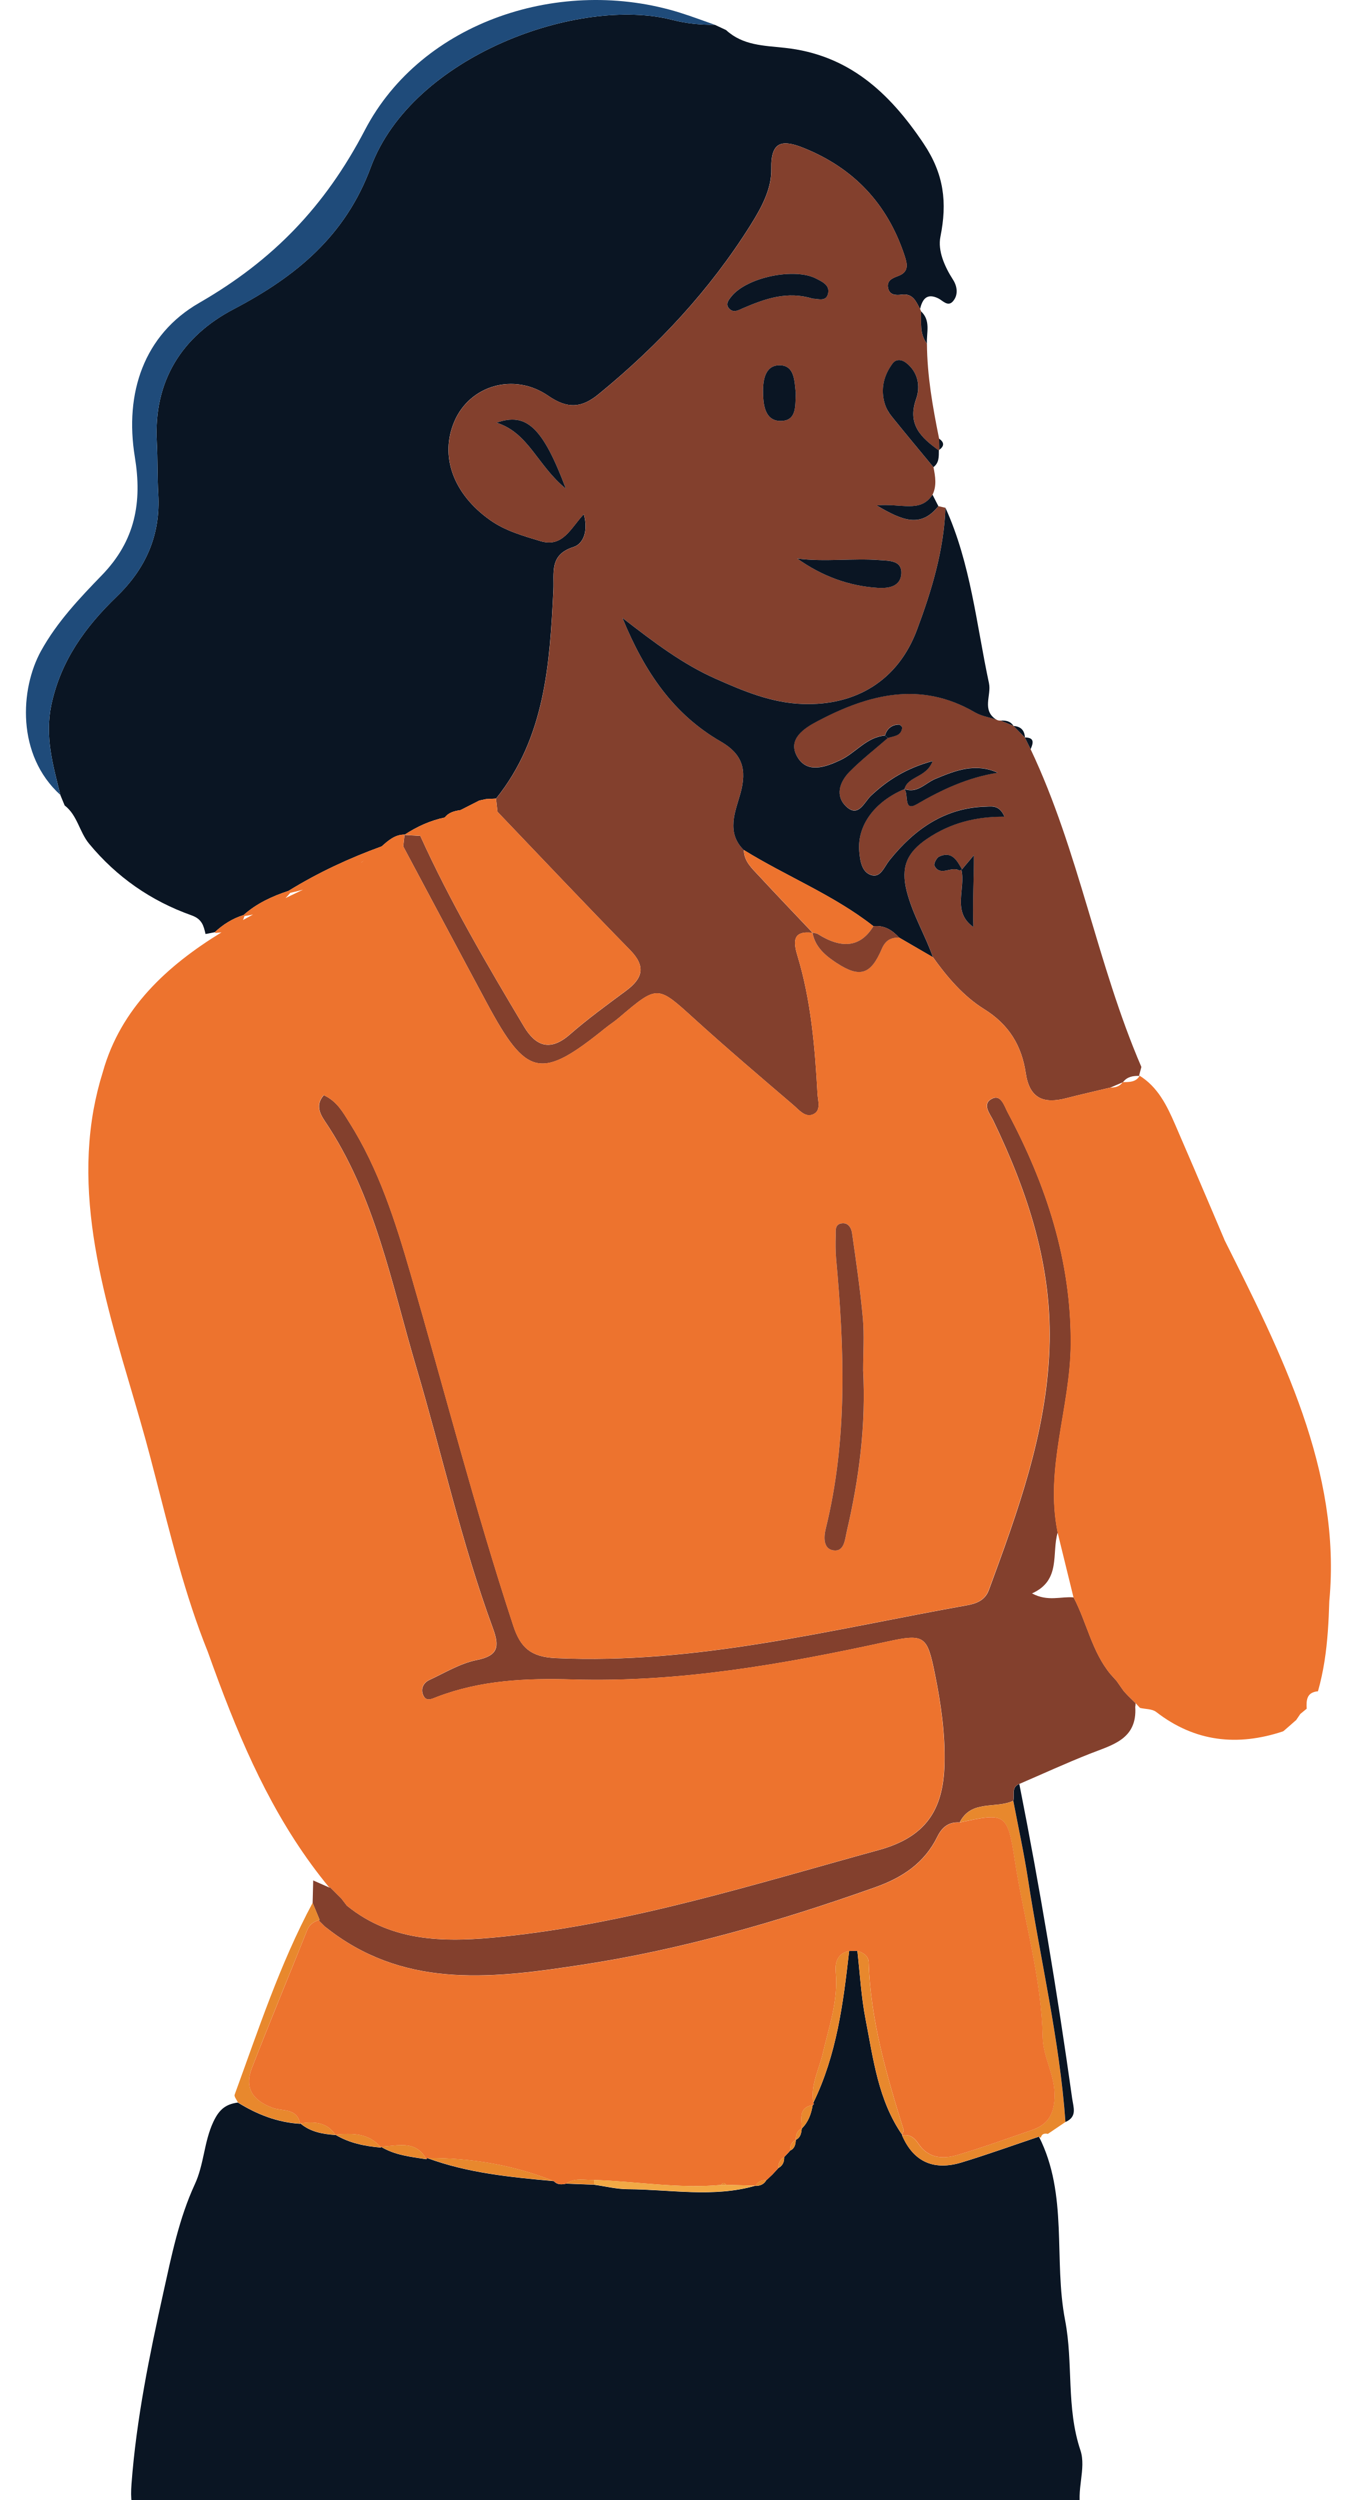 <?xml version="1.0" encoding="UTF-8"?>
<svg id="Layer_1" data-name="Layer 1" xmlns="http://www.w3.org/2000/svg" width="380.12" height="695.82" viewBox="0 0 380.12 695.82">
  <defs>
    <style>
      .cls-1 {
        fill: #e8882d;
      }

      .cls-2 {
        fill: #83402d;
      }

      .cls-3 {
        fill: #0a1523;
      }

      .cls-4 {
        fill: #1f4b7a;
      }

      .cls-5 {
        fill: #ed732e;
      }

      .cls-6 {
        fill: #f2a945;
      }
    </style>
  </defs>
  <path class="cls-3" d="M57.24,259.96c-.54-2.3-.95-4.17-3.92-5.22-11.27-4-20.83-10.64-28.51-19.93-2.72-3.29-3.25-7.92-6.8-10.64-.42-1.01-.84-2.02-1.26-3.03l.06.08c-2.02-8.21-4.38-16.18-2.51-25.02,2.62-12.36,9.49-21.76,18.22-30.18,8.12-7.83,12.24-17.18,11.56-28.57-.28-4.78-.15-9.58-.41-14.35-.95-17.06,6.98-29.51,21.42-37.07,17.3-9.06,31.09-20.36,38.16-39.46C114.78,15.48,161.29-1.17,187.26,5.55c3.92,1.01,7.82,1.38,11.81,1.35l.03.02c1.03.48,2.07.97,3.1,1.45,4.64,4.29,10.56,4.32,16.32,4.94,17.68,1.9,29.05,12.3,38.65,26.6,5.76,8.58,6.63,16.47,4.71,26-.77,3.83,1.14,8.26,3.53,11.96,1.16,1.8,1.51,4.23-.04,5.99-1.44,1.63-2.81-.21-4.14-.85-3.16-1.51-4.36.29-5.02,2.98-1.12-2.1-1.99-4.42-5.16-3.98-1.58.22-3.38.13-3.76-1.94-.37-2.04,1.29-2.69,2.8-3.25,3.26-1.2,2.51-3.55,1.73-5.91-4.75-14.22-14.07-24.12-27.99-29.72-5.75-2.31-9.23-2.15-9.05,5.76.13,5.58-2.73,10.81-5.7,15.56-11.38,18.18-25.8,33.63-42.38,47.18-4.73,3.87-8.61,4.18-14.04.45-9.61-6.59-21.85-2.82-26.11,7.08-4.19,9.72-.34,20.31,10,27.58,4.21,2.96,9.06,4.31,13.91,5.78,6.26,1.9,8.4-3.51,12.11-7.49,1.31,4.66-.13,8.27-2.86,9.14-6.83,2.17-5.37,7.16-5.61,12.03-1.02,20.49-2.29,40.96-15.96,57.98-.93.05-1.85.1-2.78.15-.62.13-1.25.27-1.87.4-1.74.89-3.49,1.78-5.23,2.66-1.67.26-3.29.63-4.4,2.07-4.07.85-7.78,2.55-11.25,4.83l.06-.08c-2.69,0-4.53,1.65-6.38,3.29-9.05,3.28-17.74,7.32-25.94,12.38-4.57,1.51-8.88,3.5-12.52,6.73-3.04.96-5.69,2.59-8,4.77-.87.17-1.74.34-2.61.51Z"/>
  <path class="cls-3" d="M289.31,594.62c8.23,16.22,4.02,34.21,7.3,51.15,2.3,11.9.27,24.24,4.25,36.13,1.75,5.2-1.35,11.28.26,17.17.83,3.05-2.49,3.7-4.97,3.47-16.67-1.57-33.25,2.52-50,.3-8.07-1.07-16.26,2.23-24.56,1.38-14.16-1.44-28.49-1.52-42.59-1.24-35.59.71-71.14-1.66-106.7-.31-8.69.33-17.22-1.6-26.06-.34-8.34,1.18-10.24-2.83-9.62-11.04,1.36-18.05,4.98-35.65,8.87-53.24,2.27-10.25,4.37-20.65,8.75-30.12,2.62-5.66,2.54-11.79,5.17-17.4,1.65-3.52,3.49-4.92,6.83-5.37,5.32,3.31,11.01,5.53,17.32,5.92l.08-.11c2.83,2.39,6.25,2.97,9.78,3.23l-.09-.12c3.92,2.38,8.27,3.23,12.75,3.62l-.04-.26c3.89,2.38,8.32,2.82,12.68,3.5l.22-.34c11.38,4.21,23.33,5.34,35.28,6.43.98,1.06,2.18.99,3.43.7,2.59.1,5.17.2,7.76.3,3.16.44,6.31,1.24,9.47,1.25,11.83.06,23.75,2.42,35.48-.97v.06c1.31,0,2.4-.44,3.07-1.65l.13-.08c.52-.49,1.05-.99,1.57-1.48l.04-.05c.49-.53.98-1.06,1.47-1.58l.08-.12c1.24-.65,1.7-1.72,1.65-3.06h0c.48-.52.96-1.03,1.45-1.55l.15-.23c1.33-.58,1.58-1.74,1.64-3.02h0c1.37-.64,1.53-1.92,1.68-3.2l-.05.08c1.85-1.8,2.67-4.08,3.08-6.56l.32-.26-.16-.37c6.52-13.33,8.36-27.77,9.99-42.26.76,0,1.52,0,2.28-.01.73,6.33,1.06,12.74,2.28,18.98,2.17,11.1,3.5,22.54,10.22,32.23l-.03.16c3.27,7.53,9.03,9.79,16.61,7.48,7.22-2.2,14.33-4.76,21.49-7.17Z"/>
  <path class="cls-2" d="M138.16,222.25c13.68-17.02,14.94-37.49,15.96-57.98.24-4.88-1.22-9.86,5.61-12.03,2.73-.87,4.17-4.48,2.86-9.14-3.71,3.98-5.85,9.39-12.11,7.49-4.85-1.47-9.7-2.82-13.91-5.78-10.35-7.28-14.19-17.87-10-27.58,4.26-9.89,16.5-13.66,26.11-7.08,5.43,3.72,9.31,3.41,14.04-.45,16.57-13.55,31-29,42.38-47.18,2.97-4.75,5.83-9.97,5.7-15.56-.18-7.91,3.3-8.08,9.05-5.76,13.91,5.6,23.24,15.5,27.99,29.72.79,2.35,1.53,4.7-1.73,5.91-1.51.56-3.17,1.2-2.8,3.25.37,2.08,2.18,2.16,3.76,1.94,3.17-.44,4.04,1.89,5.16,3.98,0,0,.26.67.26.67.08,3.08-.45,6.28,1.64,8.99.06,8.95,1.62,17.7,3.39,26.43.02,1.04.04,2.08.06,3.11,0,0-.12.19-.12.19-4.9-3.55-8.89-7.18-6.32-14.39,1.21-3.39.57-7.5-2.95-10.11-1.22-.9-2.7-.93-3.58.25-2.51,3.35-3.44,7.16-2.2,11.26.38,1.24,1.08,2.47,1.9,3.48,3.83,4.76,7.75,9.44,11.64,14.15.51,2.57.96,5.14-.26,7.65-3.39,5.24-8.81,2.31-15.55,2.99,7.29,4.27,12.26,6.33,17.19.2.65.15,1.31.3,1.96.45-.44,11.84-3.86,23.09-7.94,33.98-5.3,14.15-17.05,21.14-31.82,20.62-8.72-.31-16.53-3.6-24.32-7.06-9.02-4.01-16.89-9.92-25.87-16.89,6.26,15.31,14.35,26.89,27.36,34.38,5.93,3.42,7.41,7.65,5.48,14.53-1.36,4.84-4.04,10.79.95,15.68.06,3.21,2.32,5.16,4.24,7.24,4.92,5.32,9.94,10.54,14.92,15.81-5.67-.69-5.38,2.54-4.22,6.38,3.8,12.54,4.86,25.49,5.59,38.47.11,1.95,1.12,4.72-1.32,5.71-2.17.88-3.88-1.32-5.41-2.63-9.28-7.93-18.58-15.84-27.62-24.04-10.27-9.31-10.15-9.43-20.98-.22-1.21,1.03-2.56,1.89-3.8,2.89-17.91,14.46-21.85,13.64-32.98-7.08-7.79-14.49-15.51-29.02-23.26-43.54.13-1.09.26-2.18.38-3.26l-.06.08c1.48.09,2.95.18,4.43.27,8.34,18.38,18.53,35.75,28.86,53.05,3.29,5.5,7.31,7.01,12.78,2.24,4.98-4.35,10.36-8.26,15.68-12.2,4.67-3.46,5.57-6.77,1.11-11.33-12.44-12.69-24.63-25.62-36.92-38.46-.14-1.23-.28-2.45-.42-3.68ZM222.01,155.44c6.85,4.85,14.25,7.63,22.45,8.16,3.19.2,6.4-.47,6.53-4.09.14-3.58-3.48-3.43-5.96-3.63-7.57-.6-15.23.6-23.03-.45ZM226.29,83.11c1.53.02,3.88,1.04,4.33-1.63.36-2.14-1.63-3.05-3.33-3.93-6.06-3.15-19.36-.38-23.63,4.98-.84,1.05-1.77,2.2-.52,3.44,1.16,1.16,2.47.34,3.68-.17,6.17-2.64,12.39-4.9,19.46-2.69ZM221.61,109.44c-.39-3.18-.22-7.78-4.52-7.78-4.23,0-4.69,4.57-4.59,7.97.1,3.39.68,7.73,5.2,7.51,4.23-.2,3.72-4.37,3.91-7.7ZM157.57,136c-6.43-17.08-10.97-21.3-19.29-18.36,8.96,2.82,11.29,11.82,19.29,18.36Z"/>
  <path class="cls-2" d="M87.06,529.58c.05-2.08.1-4.16.16-6.24,1.5.67,3.01,1.33,4.51,1.99,0,0,.09-.19.09-.19.55.54,1.09,1.08,1.64,1.63l-.03-.03c.54.54,1.09,1.09,1.63,1.63l-.02-.04c.51.67,1.03,1.35,1.54,2.02,12.93,10.51,28.32,10.22,43.37,8.65,35.86-3.74,70.2-14.62,104.78-24.12,12.95-3.56,17.96-10.98,18.3-23.83.23-8.59-1-16.97-2.7-25.33-2.12-10.43-2.87-11.12-13.24-8.85-28.89,6.3-57.92,11.43-87.65,10.54-12.85-.38-25.54.18-37.72,4.84-1.43.54-3.15,1.56-3.96-.71-.62-1.72.28-3.27,1.82-3.98,4.33-2.02,8.6-4.63,13.18-5.55,6.05-1.22,6.38-3.75,4.51-8.86-8.73-23.75-14.17-48.48-21.36-72.7-6.94-23.4-11.45-47.73-25.49-68.52-1.46-2.17-2.5-4.58-.24-7.13,3.68,1.7,5.31,4.74,7.14,7.64,8.19,12.98,12.76,27.39,17.01,42,9.51,32.7,17.98,65.7,28.63,98.06,2,6.08,4.88,8.65,11.83,8.97,39.05,1.8,76.52-7.92,114.4-14.68,2.74-.49,5.13-1.38,6.21-4.3,7.99-21.72,15.93-43.32,16.85-66.97.9-22.91-5.95-43.52-15.62-63.64-.93-1.94-3.37-4.69-.22-6.17,2.35-1.1,3.28,2.11,4.19,3.84,10.79,20.23,17.79,41.46,17.59,64.75-.15,17.48-7.28,34.45-3.64,52.17-1.75,5.87,1.01,13.33-7.16,16.99,4.42,2.37,8.08.78,11.59,1.11,3.69,6.99,5.09,15.09,10.27,21.36.57.63,1.13,1.26,1.7,1.89.67.95,1.34,1.91,2.01,2.86.4.42.8.85,1.19,1.27.69.68,1.39,1.37,2.08,2.05,0,.35-.03.7-.09,1.05.58,9.01-6.38,10.56-12.64,13.03-6.63,2.62-13.12,5.6-19.67,8.42-2.35.92-1.18,3.09-1.68,4.67-4.85,2.3-11.71-.39-14.9,6.02-3.04-.19-4.91,1.28-6.23,3.97-3.61,7.36-9.75,11.4-17.4,14.11-26.57,9.42-53.62,17.28-81.45,21.52-23.85,3.64-48.19,6.89-69.72-9.1-.69-.52-1.37-1.05-2.06-1.57l.05.03-1.63-1.62.19-.26c-.65-1.57-1.31-3.14-1.96-4.71Z"/>
  <path class="cls-2" d="M277.45,200.27c.37.22.77.31,1.2.27,1.19.49,2.39.99,3.58,1.48h.02c1.06,1.09,2.11,2.17,3.17,3.25,0,0-.03-.03-.03-.03.54,1.09,1.07,2.18,1.61,3.27,13.46,28.37,18.47,59.7,30.85,88.44-.21.78-.42,1.56-.63,2.34,0,0,.15.14.15.14-1.79-.05-3.47.19-4.65,1.75l-.09.05c-1.14.48-2.28.97-3.43,1.45-4.11.99-8.24,1.91-12.33,2.97-6.21,1.61-10.16.1-11.21-6.96-1.13-7.6-4.6-13.5-11.63-17.87-5.66-3.51-10.26-8.86-14.23-14.44-2.17-6.21-5.63-11.82-7.3-18.35-1.75-6.86.12-10.88,5.73-14.67,6.47-4.36,13.54-6.16,21.49-6.11-1.42-3.31-3.54-2.84-5.25-2.79-11.48.34-19.89,6.38-26.77,14.93-1.47,1.83-2.43,4.9-5.02,4.14-2.74-.79-3.19-4.01-3.41-6.71-.58-7.16,4.27-13.76,12.59-17.25,1.23,1.43-.37,6.42,3.41,4.22,7.08-4.13,14.3-7.47,22.55-8.77-6.32-2.82-11.81-.58-17.35,1.71-2.78,1.15-5,4.14-8.61,2.83.97-3.65,6.16-3.13,7.84-7.78-7.29,1.98-12.47,5.24-17.15,9.63-1.83,1.72-3.45,6.13-6.81,3.11-3.34-3-1.96-6.96.85-9.81,3.31-3.35,7.07-6.26,10.63-9.36,1.63-.54,3.69-.5,3.99-2.83.03-.27-.59-.89-.89-.89-2.02.04-3.31,1.11-3.9,3.05-5.15.44-8.13,4.82-12.4,6.83-4.21,1.98-9.37,3.86-12.1-1.06-2.69-4.86,2.07-7.86,5.74-9.8,14.15-7.45,28.62-11.28,43.79-2.45,1.78,1.04,3.98,1.37,5.98,2.03ZM271.06,257.98c.21.08.42.15.63.23l-.64-.22c-.26-6.47.14-12.92.15-19.98-1.1,1.31-2.21,2.63-3.31,3.94-1.42-2.48-2.81-5.2-6.38-3.54-.71.33-1.56,2.03-1.29,2.54,1.63,3.09,4.59.07,6.75,1.23.19.1.5-.03.76-.05,1.22,5.26-2.73,11.6,3.32,15.85Z"/>
  <path class="cls-3" d="M277.45,200.27c-2-.66-4.2-.99-5.98-2.03-15.17-8.84-29.64-5-43.79,2.45-3.67,1.93-8.43,4.94-5.74,9.8,2.73,4.92,7.89,3.04,12.1,1.06,4.27-2.01,7.25-6.39,12.4-6.83.28.21.55.43.8.67-3.56,3.1-7.32,6.01-10.64,9.36-2.81,2.85-4.18,6.8-.85,9.81,3.36,3.03,4.97-1.39,6.81-3.11,4.68-4.38,9.86-7.65,17.15-9.63-1.69,4.64-6.87,4.12-7.84,7.78h-.01c-8.31,3.5-13.17,10.1-12.59,17.26.22,2.7.67,5.91,3.41,6.71,2.6.75,3.55-2.31,5.02-4.14,6.87-8.56,15.29-14.59,26.77-14.93,1.72-.05,3.83-.52,5.25,2.79-7.95-.05-15.03,1.75-21.49,6.11-5.61,3.79-7.48,7.81-5.73,14.67,1.67,6.54,5.13,12.14,7.3,18.35-3.13-1.82-6.27-3.64-9.4-5.46-1.93-2.09-4.15-3.52-7.16-3.17-11.08-8.7-24.23-13.87-36.11-21.22-5-4.89-2.31-10.84-.95-15.68,1.93-6.88.45-11.11-5.48-14.53-13.01-7.5-21.09-19.08-27.36-34.38,8.98,6.97,16.85,12.88,25.87,16.89,7.79,3.46,15.59,6.75,24.32,7.06,14.76.52,26.52-6.47,31.82-20.62,4.08-10.89,7.5-22.14,7.94-33.98,7.05,15.54,8.61,32.43,12.12,48.84.72,3.37-2.11,7.46,2.05,10.13Z"/>
  <path class="cls-4" d="M199.07,6.9c-3.99.04-7.89-.33-11.81-1.35-25.97-6.72-72.49,9.94-84.01,41.04-7.08,19.09-20.86,30.4-38.16,39.46-14.44,7.55-22.37,20.01-21.42,37.07.27,4.78.13,9.58.41,14.35.68,11.39-3.44,20.73-11.56,28.57-8.74,8.42-15.61,17.83-18.22,30.18-1.87,8.83.5,16.8,2.51,25.02-12.27-11.11-11.24-29.48-5.38-40.09,4.46-8.06,10.72-14.65,16.93-21.06,9.32-9.6,11.26-20.3,9.19-32.91-2.92-17.82,2.55-34.04,17.91-42.88,20.52-11.81,35.02-26.78,46.16-48.12C117.47,5.84,156.41-6.77,189.38,3.54c3.26,1.02,6.46,2.23,9.69,3.36Z"/>
  <path class="cls-1" d="M267.27,507.2c3.19-6.41,10.06-3.72,14.9-6.02,1.38,7.28,2.98,14.53,4.1,21.86,3.45,22.52,8.81,44.74,10.42,67.54-1.63,1.1-3.25,2.2-4.88,3.3-.95-.19-1.72-.04-1.97,1.08,0,0-.54-.33-.54-.33-7.16,2.4-14.27,4.96-21.49,7.17-7.58,2.31-13.34.05-16.61-7.48,2.18-.47,3.48.72,4.59,2.36,2.68,3.95,6.68,4.28,10.65,3.12,7.04-2.07,13.95-4.6,20.9-6.98,4.18-1.43,6.01-3.98,6.3-8.81.37-6.15-3.18-11.25-3.3-16.99-.34-16.72-5.23-32.7-7.73-49.06-2.08-13.58-2.74-13.48-15.37-10.75Z"/>
  <path class="cls-1" d="M87.06,529.58c.65,1.57,1.31,3.14,1.96,4.71-1.58.48-2.82,1.23-3.49,2.92-5.12,12.81-10.43,25.55-15.41,38.42-2.15,5.55.4,9.01,5.81,11,2.73,1.01,6.83-.02,7.64,4.41-6.32-.39-12.01-2.61-17.32-5.92-.32-.72-1.1-1.61-.91-2.15,6.61-18.05,12.59-36.37,21.72-53.4Z"/>
  <path class="cls-3" d="M296.7,590.58c-1.61-22.8-6.97-45.02-10.42-67.54-1.12-7.32-2.72-14.57-4.1-21.86.5-1.58-.67-3.76,1.68-4.67,5.74,28.98,10.59,58.1,14.69,87.36.38,2.73,1.51,5.21-1.85,6.71Z"/>
  <path class="cls-3" d="M259.94,130.01c-3.89-4.71-7.81-9.39-11.64-14.15-.82-1.02-1.52-2.24-1.9-3.48-1.24-4.1-.31-7.9,2.2-11.26.88-1.17,2.36-1.14,3.58-.25,3.53,2.61,4.16,6.72,2.95,10.11-2.57,7.21,1.41,10.84,6.32,14.39-.01,1.7.09,3.44-1.5,4.63Z"/>
  <path class="cls-3" d="M261.32,140.86c-4.93,6.13-9.91,4.07-17.19-.2,6.75-.68,12.16,2.25,15.55-2.99.55,1.06,1.09,2.13,1.64,3.2Z"/>
  <path class="cls-3" d="M258.13,95.64c-2.08-2.72-1.56-5.91-1.64-8.99,2.77,2.59,1.48,5.92,1.64,8.99Z"/>
  <path class="cls-3" d="M287,208.51c-.54-1.09-1.07-2.18-1.61-3.27,2.75,0,2.38,1.53,1.61,3.27Z"/>
  <path class="cls-3" d="M285.42,205.27c-1.06-1.08-2.11-2.16-3.17-3.23,2.02.13,3.07,1.22,3.17,3.23Z"/>
  <path class="cls-3" d="M261.57,125.19c-.02-1.04-.04-2.08-.06-3.11,1.46,1.01,1.51,2.05.06,3.11Z"/>
  <path class="cls-3" d="M282.23,202.02c-1.19-.49-2.38-.99-3.58-1.48,1.43-.07,2.73.14,3.58,1.48Z"/>
  <path class="cls-2" d="M135.38,222.39c-.62.13-1.25.27-1.87.4.62-.13,1.25-.27,1.87-.4Z"/>
  <path class="cls-5" d="M83.57,591.05c-.81-4.43-4.91-3.41-7.64-4.41-5.42-1.99-7.97-5.45-5.81-11,4.99-12.86,10.3-25.6,15.41-38.42.68-1.69,1.91-2.45,3.49-2.92,0,0-.18.26-.18.26.54.54,1.09,1.08,1.63,1.62,0,0-.05-.03-.05-.03.69.52,1.37,1.05,2.06,1.57,21.53,15.98,45.88,12.74,69.72,9.1,27.83-4.25,54.88-12.1,81.45-21.52,7.66-2.71,13.79-6.75,17.4-14.11,1.32-2.69,3.19-4.16,6.23-3.97,12.63-2.74,13.28-2.84,15.36,10.74,2.5,16.36,7.39,32.34,7.73,49.06.12,5.74,3.67,10.85,3.3,16.99-.29,4.82-2.13,7.38-6.3,8.81-6.95,2.38-13.86,4.91-20.9,6.98-3.97,1.17-7.97.83-10.65-3.12-1.11-1.64-2.41-2.83-4.59-2.36,0,0,.03-.16.03-.16.13-.51.48-1.09.34-1.52-4.71-15.21-9.2-30.46-9.69-46.56-.05-1.66-1.49-2.69-3.15-3.13-.76,0-1.52,0-2.28.01-3.33.71-3.99,3.26-3.73,6.02.72,7.81-1.91,15.06-3.61,22.45-1.05,4.57-3.5,8.85-2.64,13.79l.16.37-.32.25c-4.11.74-3.06,3.9-3.08,6.56,0,0,.05-.08.05-.08-1.35.65-1.72,1.82-1.68,3.2,0,0,0,0,0,0-1.25.62-1.64,1.71-1.64,3.02l-.15.23c-.48.52-.97,1.04-1.45,1.55h0c-1.23.65-1.62,1.76-1.65,3.06,0,0-.08.12-.08.12-.49.53-.98,1.06-1.47,1.59l-.04.05c-.52.49-1.05.99-1.57,1.48,0,0-.13.08-.12.08-1.3.03-2.42.41-3.08,1.65v-.06c-2.72-.08-5.44-.15-8.17-.23-.49-.67-.96-.65-1.42.03-11.83,1.11-23.54-1.01-35.32-1.37-2.63.07-5.38-.72-7.8,1-1.25.29-2.45.36-3.43-.7-11.33-4.5-23.12-6.48-35.28-6.43,0,0-.22.34-.22.34-3.03-5.5-8.09-3.66-12.68-3.49,0,0,.04.26.04.25-3.42-4.12-8.05-4.01-12.75-3.62,0,0,.09.12.09.12-2.41-3.66-5.99-3.76-9.78-3.23l-.08.11Z"/>
  <path class="cls-1" d="M238.75,542.93c1.66.44,3.1,1.47,3.15,3.13.49,16.1,4.98,31.35,9.69,46.56.13.43-.22,1.01-.34,1.52-6.72-9.69-8.05-21.13-10.22-32.23-1.22-6.24-1.55-12.65-2.28-18.98Z"/>
  <path class="cls-1" d="M226.49,585.21c-.86-4.94,1.59-9.22,2.64-13.79,1.7-7.39,4.33-14.64,3.61-22.45-.26-2.76.4-5.32,3.73-6.02-1.63,14.49-3.47,28.93-9.99,42.26Z"/>
  <path class="cls-6" d="M165.46,606.7c11.78.36,23.48,2.49,35.32,1.38,0,0,.71.05.71.05l.71-.08c2.72.08,5.45.15,8.17.23-11.74,3.39-23.65,1.03-35.48.97-3.16-.02-6.32-.81-9.47-1.25.02-.43.04-.87.04-1.3Z"/>
  <path class="cls-1" d="M118.95,600.57c12.16-.05,23.95,1.93,35.28,6.43-11.95-1.09-23.89-2.22-35.28-6.43Z"/>
  <path class="cls-1" d="M106.05,597.42c4.59-.16,9.65-2.01,12.68,3.49-4.36-.68-8.79-1.11-12.68-3.49Z"/>
  <path class="cls-1" d="M93.34,594.05c4.7-.39,9.33-.5,12.75,3.62-4.48-.39-8.83-1.24-12.75-3.62Z"/>
  <path class="cls-1" d="M83.65,590.94c3.79-.52,7.37-.43,9.78,3.23-3.53-.26-6.95-.84-9.78-3.23Z"/>
  <path class="cls-1" d="M223.25,592.4c.01-2.66-1.04-5.82,3.08-6.56-.41,2.48-1.22,4.76-3.08,6.56Z"/>
  <path class="cls-1" d="M165.46,606.7c0,.43-.02.87-.04,1.3-2.59-.1-5.17-.2-7.76-.3,2.42-1.72,5.17-.92,7.8-1Z"/>
  <path class="cls-1" d="M221.62,595.52c-.03-1.38.33-2.55,1.68-3.2-.16,1.28-.31,2.56-1.68,3.2Z"/>
  <path class="cls-1" d="M219.99,598.54c0-1.3.38-2.39,1.64-3.02-.05,1.27-.31,2.44-1.64,3.02Z"/>
  <path class="cls-1" d="M216.74,603.37c.04-1.3.43-2.4,1.65-3.06.04,1.34-.41,2.41-1.65,3.06Z"/>
  <path class="cls-1" d="M210.37,608.34c.65-1.24,1.77-1.62,3.08-1.65-.67,1.21-1.76,1.65-3.08,1.65Z"/>
  <path class="cls-1" d="M213.57,606.61c.52-.49,1.05-.99,1.57-1.48-.52.49-1.05.99-1.57,1.48Z"/>
  <path class="cls-1" d="M215.19,605.08c.49-.53.98-1.06,1.47-1.59-.49.53-.98,1.06-1.47,1.59Z"/>
  <path class="cls-1" d="M218.39,600.32c.48-.52.97-1.04,1.45-1.55-.48.52-.97,1.04-1.45,1.55Z"/>
  <g>
    <path class="cls-5" d="M226.26,259.57s0,.02,0,.03c.01,0,.02,0,.03,0l-.04-.03Z"/>
    <path class="cls-5" d="M340.97,345.01c-1.13-2.67-2.27-5.35-3.41-8.02-3.41-8.02-6.85-16.03-10.31-24.02-2.29-5.28-4.82-10.5-10.04-13.68,0,0,.15.14.15.14-1.09,1.8-2.9,1.7-4.65,1.75,0,0-.09.05-.09.05-.85,1.17-2.07,1.47-3.43,1.45-4.11.99-8.24,1.91-12.33,2.97-6.21,1.61-10.16.1-11.21-6.96-1.13-7.6-4.6-13.5-11.63-17.87-5.66-3.51-10.26-8.86-14.23-14.44-3.13-1.82-6.27-3.64-9.4-5.46-2.33-.07-3.84.78-4.84,3.12-3.07,7.19-6.09,8.19-12.62,3.91-3.02-1.98-5.96-4.39-6.68-8.37-5.63-.67-5.35,2.55-4.19,6.38,3.8,12.54,4.86,25.49,5.59,38.47.11,1.95,1.12,4.72-1.32,5.71-2.17.88-3.88-1.32-5.41-2.63-9.28-7.93-18.58-15.84-27.62-24.04-10.27-9.31-10.15-9.43-20.98-.22-1.21,1.03-2.56,1.89-3.8,2.89-17.91,14.46-21.85,13.64-32.98-7.08-7.79-14.49-15.51-29.02-23.26-43.54.12-1.06.25-2.12.37-3.18,1.46.09,2.92.18,4.38.27,1.89-1.01,4-1.7,5.57-3.16-1.57,1.46-3.69,2.15-5.57,3.16,8.34,18.38,18.53,35.75,28.86,53.05,3.29,5.5,7.31,7.01,12.78,2.24,4.98-4.35,10.36-8.26,15.68-12.2,4.67-3.46,5.57-6.77,1.11-11.33-12.44-12.69-24.63-25.62-36.92-38.46-.14-1.23-.28-2.45-.42-3.68-.93.05-1.85.1-2.78.15-.62.13-1.25.27-1.87.4-1.74.89-3.49,1.78-5.23,2.66l.22.28c-.11-.14-.22-.28-.22-.28-1.67.26-3.29.63-4.4,2.07-4.05.85-7.74,2.54-11.19,4.79v-.05c-2.69,0-4.53,1.65-6.37,3.29-9.05,3.28-17.74,7.32-25.94,12.38l.09.11-.09-.11c-4.57,1.51-8.88,3.5-12.52,6.73-3.04.96-5.69,2.59-8,4.77l.18.24c.56-.05,1.13-.11,1.68-.18-15.23,9.33-28.08,21.19-33.03,38.81-1.1,3.5-1.95,7-2.59,10.5-5.68,31.49,6.46,62.77,14.55,92.14.9,3.3,1.77,6.61,2.62,9.91,4.27,16.49,8.23,32.98,14.63,48.85,1.04,2.91,2.1,5.82,3.18,8.71,7.59,20.23,16.53,39.82,30.65,56.91,0,0,.09-.19.09-.19.55.54,1.09,1.08,1.64,1.63,0,0-.03-.03-.03-.03.54.54,1.09,1.09,1.63,1.63,0,0-.02-.04-.02-.04.52.67,1.03,1.34,1.54,2.02,12.92,10.51,28.32,10.22,43.37,8.65,35.86-3.74,70.2-14.62,104.78-24.12,12.95-3.56,17.96-10.98,18.3-23.83.23-8.59-1-16.97-2.7-25.33-2.12-10.43-2.87-11.12-13.24-8.85-28.89,6.3-57.92,11.43-87.65,10.54-12.85-.38-25.54.18-37.72,4.84-1.43.54-3.15,1.56-3.96-.71-.62-1.72.28-3.27,1.82-3.98,4.33-2.02,8.6-4.63,13.18-5.55,6.05-1.22,6.38-3.75,4.51-8.86-8.73-23.75-14.17-48.48-21.36-72.7-6.94-23.4-11.45-47.73-25.49-68.52-1.46-2.17-2.5-4.58-.25-7.13,3.68,1.7,5.31,4.74,7.14,7.64,8.19,12.98,12.76,27.4,17.01,42,9.51,32.7,17.98,65.7,28.63,98.06,2,6.08,4.88,8.65,11.83,8.97,39.05,1.8,76.52-7.92,114.4-14.68,2.74-.49,5.13-1.38,6.21-4.3,7.99-21.72,15.93-43.32,16.85-66.97.9-22.91-5.95-43.52-15.62-63.64-.93-1.94-3.37-4.69-.22-6.17,2.35-1.1,3.28,2.11,4.19,3.84,10.79,20.23,17.79,41.46,17.59,64.75-.15,17.48-7.28,34.45-3.64,52.17,1.48,6.03,2.96,12.07,4.44,18.1,3.69,6.99,5.08,15.09,10.27,21.36.57.63,1.13,1.25,1.7,1.88.67.96,1.34,1.91,2.01,2.87.4.42.8.85,1.2,1.27.69.68,1.39,1.36,2.08,2.04.42.45.85.9,1.27,1.36,1.51.35,3.37.25,4.49,1.11,10.8,8.36,22.62,9.62,35.31,5.42,0,0,.17-.1.17-.1.54-.47,1.09-.94,1.63-1.41,0,0,0,0,0,0,.59-.52,1.18-1.04,1.77-1.56,0,0,.01.06.01.06.42-.62.84-1.24,1.27-1.86.58-.48,1.17-.96,1.76-1.44,0,0,0,0,0,0-.14-2.38,0-4.59,3.14-4.85h0c1.57-5.5,2.34-11.05,2.75-16.65.21-2.8.32-5.6.41-8.42,3.44-36.33-13.56-69.33-29.25-100.66ZM128.77,226.08s-.07-.09-.16-.21l.16.21c1.63-.18,3.27-.44,4.9-.54-1.63.1-3.27.36-4.9.54-.62.79-1.38,1.17-2.2,1.37.82-.19,1.58-.57,2.2-1.37ZM106.4,235.71s-.02.01-.03.02c0,0,.02-.01.03-.02h0ZM80.81,248.49h0c1.21-.26,2.4-.56,3.58-.89-1.63.77-3.26,1.55-4.88,2.34.45-.45.89-.92,1.31-1.44ZM68.08,254.94h0c.81-.11,1.61-.25,2.39-.42-.94.5-1.88,1.01-2.81,1.53.16-.34.31-.7.42-1.11ZM100.56,240.04c.31-.2.61-.42.91-.62-.27.19-.54.39-.81.58-.03.02-.07.03-.1.05ZM103.9,237.67c-.27.21-.54.41-.82.61.27-.2.55-.4.82-.61ZM235.79,426.25c-.51,2.18-.67,5.64-3.67,5.22-2.87-.4-2.75-3.64-2.18-5.97,6.16-24.9,5.21-50.05,2.9-75.27-.19-2.11-.17-4.25-.11-6.38.03-1.25-.28-2.93,1.38-3.33,2.02-.48,2.95,1.16,3.17,2.7,1.12,7.87,2.28,15.74,3,23.65.43,4.75.08,9.57.08,14.35.84,15.24-1.1,30.21-4.56,45.02Z"/>
  </g>
  <path class="cls-5" d="M207.14,236.55c11.87,7.35,25.03,12.51,36.11,21.22q-5.28,8.66-15.47,2.2c-.42-.27-1-.27-1.51-.4l.04.03c-4.98-5.26-10-10.49-14.92-15.81-1.93-2.08-4.19-4.03-4.24-7.24Z"/>
  <path class="cls-3" d="M222.01,155.44c7.8,1.04,15.45-.16,23.03.45,2.48.2,6.09.04,5.96,3.63-.14,3.62-3.35,4.29-6.53,4.09-8.2-.53-15.61-3.31-22.45-8.16Z"/>
  <path class="cls-3" d="M226.29,83.11c-7.07-2.21-13.29.05-19.46,2.69-1.2.52-2.51,1.33-3.68.17-1.25-1.24-.32-2.39.52-3.44,4.27-5.36,17.57-8.13,23.63-4.98,1.7.88,3.69,1.79,3.33,3.93-.45,2.67-2.81,1.65-4.33,1.63Z"/>
  <path class="cls-3" d="M221.61,109.44c-.19,3.33.33,7.5-3.91,7.7-4.52.22-5.1-4.12-5.2-7.51-.1-3.4.36-7.98,4.59-7.97,4.3,0,4.13,4.61,4.52,7.78Z"/>
  <path class="cls-3" d="M157.57,136c-8-6.54-10.33-15.54-19.29-18.36,8.32-2.94,12.86,1.28,19.29,18.36Z"/>
  <path class="cls-1" d="M91.82,525.15c.55.54,1.09,1.08,1.64,1.63-.55-.54-1.09-1.08-1.64-1.63Z"/>
  <path class="cls-1" d="M93.43,526.74c.54.54,1.09,1.09,1.63,1.63-.54-.54-1.09-1.09-1.63-1.63Z"/>
  <path class="cls-1" d="M95.04,528.34c.51.67,1.03,1.34,1.54,2.02-.52-.67-1.03-1.34-1.54-2.02Z"/>
  <path class="cls-1" d="M92.47,537.71c-.69-.52-1.37-1.05-2.06-1.57.68.52,1.37,1.05,2.06,1.57Z"/>
  <path class="cls-1" d="M90.47,536.17c-.54-.54-1.09-1.08-1.63-1.62.54.54,1.09,1.08,1.63,1.62Z"/>
  <path class="cls-3" d="M251.87,219.6c3.6,1.32,5.82-1.68,8.61-2.83,5.54-2.29,11.03-4.53,17.35-1.71-8.25,1.3-15.47,4.64-22.55,8.77-3.78,2.2-2.18-2.79-3.41-4.22h.01Z"/>
  <path class="cls-3" d="M267.9,241.95c1.1-1.31,2.21-2.63,3.31-3.94,0,7.07-.41,13.51-.15,19.98h0c-6.05-4.25-2.1-10.6-3.32-15.86l.15-.18Z"/>
  <path class="cls-3" d="M267.74,242.13c-.26.02-.57.15-.76.05-2.16-1.16-5.13,1.86-6.75-1.23-.27-.51.58-2.21,1.29-2.54,3.57-1.66,4.96,1.06,6.38,3.54l-.15.18Z"/>
  <path class="cls-3" d="M246.44,204.72c.58-1.93,1.88-3,3.9-3.05.31,0,.93.62.89.89-.3,2.33-2.36,2.29-3.99,2.83-.25-.24-.52-.46-.8-.67Z"/>
  <path class="cls-3" d="M271.06,257.99c.21.07.42.15.64.22-.21-.08-.42-.15-.63-.23h0Z"/>
  <path class="cls-2" d="M226.26,259.57c.51.13,1.09.14,1.51.4q10.19,6.45,15.47-2.2c3.01-.35,5.23,1.08,7.16,3.17-2.33-.07-3.84.78-4.84,3.12-3.07,7.19-6.09,8.19-12.62,3.91-3.03-1.98-5.97-4.4-6.68-8.4Z"/>
  <path class="cls-1" d="M202.2,608.05l-.71.08s-.71-.05-.71-.05c.46-.68.94-.7,1.42-.03Z"/>
  <path class="cls-2" d="M240.35,381.24c.84,15.24-1.1,30.21-4.56,45.02-.51,2.18-.67,5.64-3.67,5.22-2.87-.4-2.75-3.64-2.18-5.97,6.16-24.9,5.21-50.05,2.9-75.27-.19-2.11-.17-4.25-.11-6.38.03-1.25-.28-2.93,1.38-3.33,2.02-.48,2.95,1.16,3.17,2.7,1.12,7.87,2.28,15.74,3,23.65.43,4.75.08,9.57.08,14.35Z"/>
</svg>